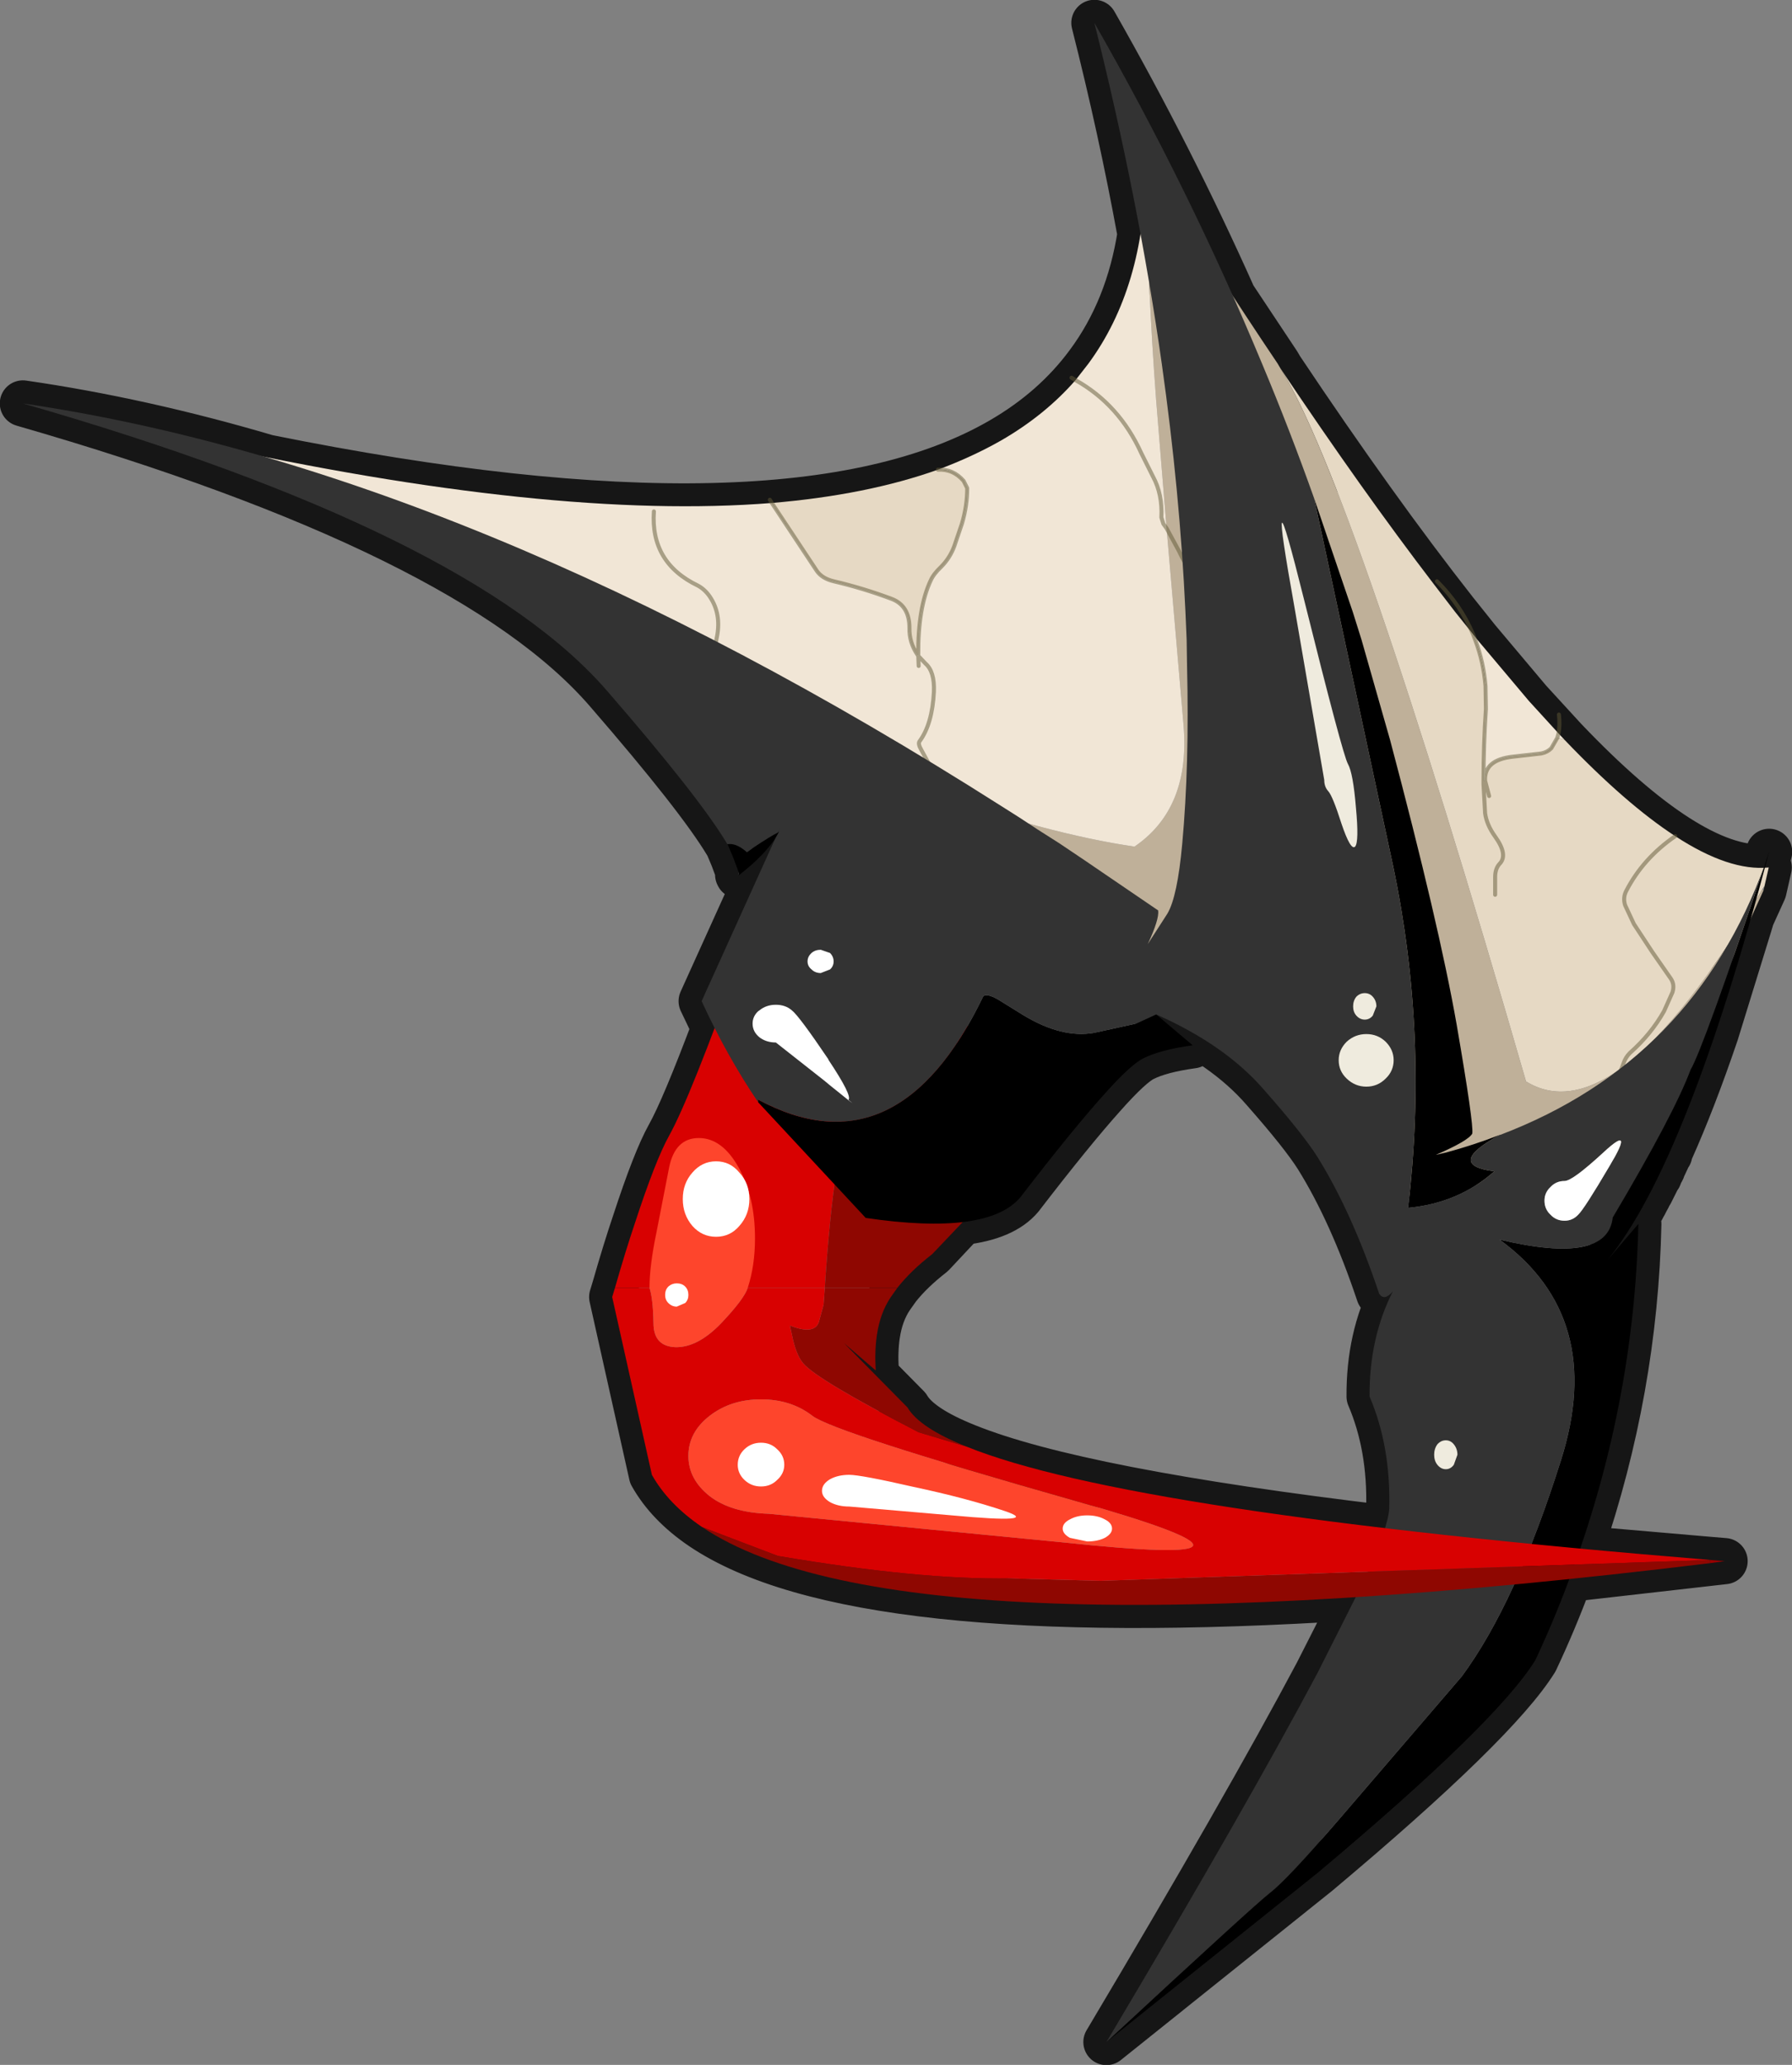 <?xml version="1.0" encoding="UTF-8" standalone="no"?>
<svg xmlns:xlink="http://www.w3.org/1999/xlink" height="257.2px" width="223.35px" xmlns="http://www.w3.org/2000/svg">
  <rect width="100%" height="100%" fill="#808080" stroke="none"/>
  <g transform="matrix(1.0, 0.0, 0.0, 1.0, -163.3, -71.35)">
    <path d="M383.8 177.45 L383.55 178.45 383.3 179.4 383.75 179.4 383.1 182.25 381.6 185.55 381.3 186.55 377.15 200.0 Q374.3 208.4 371.45 214.75 L371.35 215.15 371.2 215.35 371.05 215.7 370.7 216.45 370.55 216.75 370.45 217.05 370.2 217.5 370.05 217.9 369.9 218.1 369.15 219.6 369.0 219.9 368.85 220.1 368.7 220.45 368.45 220.9 368.35 221.1 368.25 221.3 368.1 221.55 367.95 221.85 367.8 222.1 367.6 222.45 367.45 222.65 366.95 223.5 366.7 223.95 366.6 224.15 366.5 224.35 366.2 224.75 366.1 224.95 365.95 225.2 365.5 225.85 365.35 226.05 365.2 226.25 365.1 226.45 364.95 226.65 364.7 226.95 364.6 227.1 364.3 227.5 364.25 227.55 364.1 227.8 364.05 227.85 363.9 228.0 363.65 228.3 367.5 223.8 Q367.05 244.4 360.25 264.25 L376.45 265.65 378.25 265.8 358.9 268.0 358.85 268.15 Q357.0 273.15 354.65 278.15 349.8 285.95 327.5 304.65 L301.2 325.7 Q318.65 296.4 327.5 279.75 L332.3 270.3 Q269.7 274.3 250.8 261.55 246.6 258.7 244.55 255.05 L239.6 232.9 239.95 231.75 Q241.25 227.2 242.45 223.65 245.0 215.85 246.7 212.8 248.55 209.5 252.35 199.4 L250.75 196.05 259.9 175.85 259.4 176.5 Q258.0 178.35 255.35 180.4 L255.4 180.25 255.3 180.3 255.35 179.95 254.7 178.2 254.05 176.65 253.9 176.4 Q250.45 170.65 239.05 157.5 221.95 137.65 166.15 121.6 181.0 123.75 196.6 128.35 261.75 141.5 288.1 126.2 294.75 122.35 298.95 116.65 304.0 109.85 305.45 100.5 303.1 87.6 299.7 74.2 309.25 90.95 317.0 108.3 L322.55 116.65 322.9 117.25 Q334.7 134.9 344.65 147.55 L347.45 151.05 353.85 158.65 358.3 163.5 Q373.85 179.8 383.1 179.4 L383.5 178.45 383.8 177.45 M311.95 201.55 L307.4 197.7 Q316.0 201.5 320.85 207.1 325.7 212.6 327.5 215.45 331.8 222.35 335.2 232.5 335.85 233.45 336.9 232.2 333.95 238.0 334.0 245.3 336.65 251.5 336.45 259.25 L335.95 261.7 Q297.7 257.15 283.8 251.55 277.9 249.2 276.4 246.65 L268.5 238.65 272.45 242.05 Q272.3 239.6 272.6 237.6 273.0 234.9 274.3 232.95 L275.15 231.75 Q276.8 229.65 279.5 227.55 L283.25 223.55 Q288.4 222.95 290.5 220.45 296.85 212.2 300.75 207.85 304.25 203.9 305.85 203.15 307.95 202.1 311.95 201.55 Z" fill="none" stroke="#000000" stroke-linecap="round" stroke-linejoin="round" stroke-opacity="0.831" stroke-width="5.75"/>
    <path d="M266.1 231.75 L239.95 231.75 Q241.25 227.2 242.45 223.65 245.0 215.85 246.7 212.8 249.3 208.15 255.8 190.1 L299.0 204.0 268.35 198.8 Q268.45 211.3 267.55 217.25 266.7 222.65 266.1 231.75" fill="#d80101" fill-rule="evenodd" stroke="none"/>
    <path d="M299.0 204.0 L290.4 213.6 Q289.15 215.0 287.5 217.5 L284.4 222.4 279.5 227.55 Q276.8 229.65 275.15 231.75 L266.1 231.75 Q266.7 222.65 267.55 217.25 268.45 211.3 268.35 198.8 L299.0 204.0" fill="#8f0701" fill-rule="evenodd" stroke="none"/>
    <path d="M358.3 163.5 Q365.95 171.5 372.1 175.5 378.85 179.9 383.75 179.4 L383.1 182.25 383.2 181.75 382.95 182.15 Q373.45 198.25 365.85 204.05 L365.65 203.8 365.45 204.35 Q358.7 209.25 353.5 206.05 332.0 131.7 322.9 117.25 333.15 132.55 342.0 144.1 L344.65 147.55 346.9 150.35 347.2 151.15 Q348.2 153.8 348.45 156.8 L348.5 159.65 Q348.2 164.1 348.2 168.6 L348.4 168.6 Q348.25 166.0 351.85 165.6 L355.4 165.2 Q356.15 165.05 356.65 164.55 L357.4 163.25 358.3 163.5 M365.65 203.8 Q365.9 203.05 366.45 202.5 369.1 200.15 370.7 197.3 L371.75 194.95 Q372.05 194.0 371.55 193.25 L369.25 189.95 366.95 186.45 365.85 184.1 Q365.55 183.15 366.0 182.3 368.1 178.25 372.1 175.5 368.1 178.25 366.0 182.3 365.55 183.15 365.85 184.1 L366.95 186.45 369.25 189.95 371.55 193.25 Q372.05 194.0 371.75 194.95 L370.7 197.3 Q369.1 200.15 366.45 202.5 365.9 203.05 365.65 203.8 M280.2 129.85 Q282.1 129.75 283.4 131.25 L283.85 132.15 Q283.85 134.35 283.2 136.55 L282.25 139.35 Q281.7 140.85 280.6 141.95 279.65 142.85 279.3 143.65 277.7 147.05 277.75 152.9 L277.65 152.9 Q276.6 151.35 276.65 149.55 276.65 146.8 274.45 145.95 270.85 144.6 267.2 143.75 265.75 143.4 265.1 142.45 L259.5 134.0 Q271.35 133.0 280.2 129.85 M349.65 182.8 L349.65 180.6 Q349.65 179.55 350.2 178.95 351.3 177.85 349.65 175.55 348.6 174.1 348.4 172.65 L348.2 169.05 348.2 168.6 348.2 169.05 348.4 172.65 Q348.6 174.1 349.65 175.55 351.3 177.85 350.2 178.95 349.65 179.55 349.65 180.6 L349.65 182.8 M348.4 168.6 L348.9 170.5 348.4 168.6" fill="#e6d9c4" fill-rule="evenodd" stroke="none"/>
    <path d="M382.95 182.15 L383.2 181.75 383.1 182.25 382.95 182.15 M239.8 154.2 L239.7 154.35 238.75 153.7 239.8 154.2" fill="#999999" fill-rule="evenodd" stroke="none"/>
    <path d="M383.1 182.25 L369.75 211.75 367.25 213.95 Q362.6 217.45 357.1 217.5 L336.75 220.6 Q337.65 214.75 335.95 210.35 333.75 204.85 327.5 201.5 318.4 196.65 300.75 196.3 L298.55 196.25 293.05 196.35 292.6 195.9 288.1 191.75 Q279.4 183.75 270.3 176.4 L269.7 176.0 269.15 175.55 268.65 175.1 239.7 154.35 239.8 154.2 Q283.2 173.7 304.7 176.8 311.75 172.0 310.8 161.5 L308.7 137.15 307.4 121.2 Q306.35 107.4 306.1 92.55 L306.1 91.1 Q314.7 105.0 322.55 116.65 L322.9 117.25 Q332.0 131.7 353.5 206.05 358.7 209.25 365.45 204.35 L365.85 204.05 Q373.45 198.25 382.95 182.15 L383.1 182.25 M362.65 206.65 Q364.55 206.45 365.45 204.35 364.55 206.45 362.65 206.65 M312.05 143.0 Q310.95 141.55 310.25 140.0 L308.7 137.15 310.25 140.0 Q310.95 141.55 312.05 143.0" fill="#bfb099" fill-rule="evenodd" stroke="none"/>
    <path d="M239.7 154.35 Q215.25 138.55 188.2 126.55 232.0 136.2 259.5 134.0 L265.1 142.45 Q265.75 143.4 267.2 143.75 270.85 144.6 274.45 145.95 276.65 146.8 276.65 149.55 276.6 151.35 277.65 152.9 L277.75 152.9 Q277.7 147.05 279.3 143.65 279.65 142.85 280.6 141.95 281.7 140.85 282.25 139.35 L283.2 136.55 Q283.85 134.35 283.85 132.15 L283.4 131.25 Q282.1 129.75 280.2 129.85 284.5 128.25 288.1 126.2 293.55 123.05 297.35 118.7 L298.95 116.65 Q305.95 107.15 306.1 92.55 306.35 107.4 307.4 121.2 L308.7 137.15 308.3 136.6 308.05 135.8 Q308.2 132.9 307.0 130.7 L305.55 127.8 Q302.8 121.75 297.35 118.7 302.8 121.75 305.55 127.8 L307.0 130.7 Q308.2 132.9 308.05 135.8 L308.3 136.6 308.7 137.15 310.8 161.5 Q311.75 172.0 304.7 176.8 283.2 173.7 239.8 154.2 L238.75 153.7 239.7 154.35 M365.85 204.05 L365.45 204.35 365.65 203.8 365.85 204.05 M280.95 169.05 L279.95 168.1 278.1 164.7 Q277.7 164.0 277.9 163.7 279.5 161.55 279.7 157.5 279.8 155.0 278.65 154.0 L277.75 153.05 277.75 152.9 277.75 153.05 278.65 154.0 Q279.8 155.0 279.7 157.5 279.5 161.55 277.9 163.7 277.7 164.0 278.1 164.7 L279.95 168.1 280.95 169.05 M348.2 168.6 Q348.2 164.1 348.5 159.65 L348.45 156.8 Q348.2 153.8 347.2 151.15 L346.9 150.35 347.45 151.05 353.85 158.65 357.55 162.7 357.4 163.25 357.55 162.7 358.3 163.5 357.4 163.25 356.65 164.55 Q356.15 165.05 355.4 165.2 L351.85 165.6 Q348.25 166.0 348.4 168.6 L348.2 168.6 M254.2 153.15 Q252.1 153.45 252.6 150.95 253.25 148.1 251.95 145.95 251.3 144.85 250.3 144.3 244.35 141.45 244.8 135.05 244.35 141.45 250.3 144.3 251.3 144.85 251.95 145.95 253.25 148.1 252.6 150.95 252.1 153.45 254.2 153.15 M277.65 152.9 L277.75 153.05 277.8 154.3 277.75 153.05 277.65 152.9" fill="#f1e6d6" fill-rule="evenodd" stroke="none"/>
    <path d="M259.5 134.0 L259.25 133.6 M365.45 204.35 Q364.55 206.45 362.65 206.65 M372.1 175.5 Q368.1 178.25 366.0 182.3 365.55 183.15 365.85 184.1 L366.95 186.45 369.25 189.95 371.55 193.25 Q372.05 194.0 371.75 194.95 L370.7 197.3 Q369.1 200.15 366.45 202.5 365.9 203.05 365.65 203.8 L365.45 204.35 M308.7 137.15 L310.25 140.0 Q310.95 141.55 312.05 143.0 M277.75 152.9 Q277.7 147.05 279.3 143.65 279.65 142.85 280.6 141.95 281.7 140.85 282.25 139.35 L283.2 136.55 Q283.85 134.35 283.85 132.15 L283.4 131.25 Q282.1 129.75 280.2 129.85 M259.5 134.0 L265.1 142.45 Q265.75 143.4 267.2 143.75 270.85 144.6 274.45 145.95 276.65 146.8 276.65 149.55 276.6 151.35 277.65 152.9 L277.75 153.05 278.65 154.0 Q279.8 155.0 279.7 157.5 279.5 161.55 277.9 163.7 277.7 164.0 278.1 164.7 L279.95 168.1 280.95 169.05 M277.75 152.9 L277.75 153.05 277.8 154.3 M297.35 118.7 L296.85 118.4 M297.35 118.7 Q302.8 121.75 305.55 127.8 L307.0 130.7 Q308.2 132.9 308.05 135.8 L308.3 136.6 308.7 137.15 M346.9 150.35 Q345.35 146.7 342.4 143.75 M346.9 150.35 L347.2 151.15 Q348.2 153.8 348.45 156.8 L348.5 159.65 Q348.2 164.1 348.2 168.6 L348.2 169.05 348.4 172.65 Q348.6 174.1 349.65 175.55 351.3 177.85 350.2 178.95 349.65 179.55 349.65 180.6 L349.65 182.8 M348.4 168.6 Q348.25 166.0 351.85 165.6 L355.4 165.2 Q356.15 165.05 356.65 164.55 L357.4 163.25 357.55 162.7 Q357.75 161.65 357.6 160.35 M348.9 170.5 L348.4 168.6 M244.8 135.05 Q244.35 141.45 250.3 144.3 251.3 144.85 251.95 145.95 253.25 148.1 252.6 150.95 252.1 153.45 254.2 153.15" fill="none" stroke="#615936" stroke-linecap="round" stroke-linejoin="round" stroke-opacity="0.502" stroke-width="0.5"/>
    <path d="M301.2 325.7 Q319.55 308.7 321.6 307.1 323.7 305.5 330.25 297.9 L345.5 280.15 Q352.25 271.0 357.85 253.25 363.5 235.45 350.2 225.75 363.65 228.95 364.3 223.0 371.95 210.1 374.0 204.6 375.55 202.0 383.3 178.95 L383.8 177.45 Q373.6 216.1 363.65 228.3 L367.5 223.8 Q367.0 246.45 358.85 268.15 357.0 273.15 354.65 278.15 349.8 285.95 327.5 304.65 L301.2 325.7 M350.25 212.7 Q343.35 216.45 349.55 217.25 345.1 221.2 338.8 221.8 341.35 200.3 336.95 179.3 L327.1 133.45 331.9 147.55 333.0 151.05 336.55 163.5 Q342.65 186.45 344.85 198.95 347.0 211.4 346.8 212.55 346.3 213.45 342.25 215.2 L343.55 214.9 Q347.05 213.95 350.25 212.7 M254.05 176.65 L253.95 176.5 Q255.05 176.3 256.4 177.5 L256.9 177.15 257.15 176.95 Q259.4 175.45 260.25 175.05 L260.3 175.0 260.4 174.95 259.9 175.85 259.4 176.5 Q258.0 178.35 255.35 180.4 L255.4 180.25 255.35 179.95 254.7 178.2 254.05 176.65 M257.8 208.65 L257.75 208.3 Q275.15 217.65 285.85 195.45 286.3 195.05 287.7 195.85 L290.85 197.8 Q295.65 200.7 299.65 200.0 L304.9 198.85 307.4 197.7 311.95 201.55 Q307.95 202.1 305.85 203.15 304.25 203.9 300.75 207.85 296.85 212.2 290.5 220.45 286.45 225.3 271.2 223.05 L257.8 208.65" fill="#000000" fill-rule="evenodd" stroke="none"/>
    <path d="M383.3 178.95 Q375.55 202.0 374.0 204.6 371.95 210.1 364.3 223.0 363.65 228.95 350.2 225.75 363.5 235.45 357.85 253.25 352.25 271.0 345.5 280.15 L330.25 297.9 Q323.7 305.5 321.6 307.1 319.55 308.7 301.2 325.7 318.65 296.4 327.5 279.75 L333.35 268.15 Q336.35 261.5 336.45 259.25 336.65 251.5 334.0 245.3 333.95 238.0 336.9 232.2 335.85 233.45 335.2 232.5 331.8 222.35 327.5 215.45 325.7 212.6 320.85 207.1 316.0 201.5 307.4 197.7 L304.9 198.85 299.65 200.0 Q295.65 200.7 290.85 197.8 L287.7 195.85 Q286.3 195.05 285.85 195.45 275.15 217.65 257.75 208.3 L257.8 208.65 Q253.9 202.9 250.75 196.05 L259.9 175.85 260.4 174.95 260.3 175.0 260.5 174.55 260.25 175.05 Q259.4 175.45 257.15 176.95 L256.9 177.15 256.4 177.5 Q255.05 176.3 253.95 176.5 L254.05 176.65 253.9 176.4 Q250.45 170.65 239.05 157.5 221.95 137.65 166.15 121.6 222.1 129.8 288.1 171.75 290.35 173.15 292.6 174.65 L295.35 176.4 298.55 178.55 300.75 180.05 307.65 184.75 Q307.8 185.85 306.35 188.95 L308.8 185.15 Q310.05 183.05 310.65 176.45 311.55 166.65 311.25 154.3 L311.2 151.05 311.05 147.55 Q310.35 132.55 308.1 116.65 305.2 96.15 299.7 74.2 311.6 95.0 320.6 116.65 324.1 125.0 327.1 133.45 L336.95 179.3 Q341.35 200.3 338.8 221.8 345.1 221.2 349.55 217.25 343.35 216.45 350.25 212.7 L350.3 212.7 Q374.4 203.55 383.3 178.95 M363.9 216.6 Q367.1 211.25 363.2 214.85 359.3 218.45 358.3 218.45 357.25 218.45 356.55 219.2 355.8 219.9 355.8 220.9 355.8 221.95 356.55 222.65 357.25 223.4 358.3 223.4 359.3 223.4 360.0 222.65 360.75 221.95 363.9 216.6 M255.35 179.95 L255.4 180.25 255.3 180.3 255.35 179.95" fill="#333333" fill-rule="evenodd" stroke="none"/>
    <path d="M363.9 216.6 Q360.75 221.95 360.0 222.65 359.3 223.4 358.3 223.4 357.25 223.4 356.55 222.65 355.8 221.95 355.8 220.9 355.8 219.9 356.55 219.2 357.25 218.45 358.3 218.45 359.3 218.45 363.2 214.85 367.1 211.25 363.9 216.6" fill="#ffffff" fill-rule="evenodd" stroke="none"/>
    <path d="M376.45 265.65 L378.25 265.8 376.45 266.05 376.45 265.65" fill="#990000" fill-rule="evenodd" stroke="none"/>
    <path d="M376.45 266.05 Q275.7 278.35 250.8 261.55 L260.25 265.15 Q277.9 268.15 289.25 267.95 L300.5 268.25 376.45 265.65 376.45 266.05 M266.1 231.75 L275.15 231.75 274.3 232.95 Q273.0 234.9 272.6 237.6 272.3 239.6 272.45 242.05 L268.5 238.65 276.4 246.65 Q277.9 249.2 283.8 251.55 L277.8 249.75 Q265.1 243.2 263.4 241.15 262.5 240.1 262.0 237.6 L261.75 236.45 Q264.75 237.65 265.35 236.05 L265.95 233.85 266.1 231.75" fill="#8f0701" fill-rule="evenodd" stroke="none"/>
    <path d="M250.8 261.55 Q246.6 258.7 244.55 255.05 L239.6 232.9 239.95 231.75 244.25 231.75 Q244.7 233.15 244.75 236.15 244.75 239.05 247.5 239.15 250.25 239.2 253.15 236.2 256.05 233.15 256.5 231.75 L266.1 231.75 265.95 233.85 265.35 236.05 Q264.75 237.65 261.75 236.45 L262.0 237.6 Q262.5 240.1 263.4 241.15 265.1 243.2 277.8 249.75 L283.8 251.55 Q304.1 259.75 376.45 265.65 L300.5 268.25 289.25 267.95 Q277.9 268.15 260.25 265.15 L250.8 261.55 M251.75 257.7 Q254.4 259.75 259.1 259.9 L295.65 263.45 Q327.5 266.85 297.35 258.3 267.2 249.75 264.55 247.7 261.9 245.65 258.15 245.65 254.4 245.65 251.75 247.7 249.1 249.75 249.1 252.7 249.1 255.6 251.75 257.7" fill="#d80101" fill-rule="evenodd" stroke="none"/>
    <path d="M244.25 231.75 Q244.25 229.0 245.15 224.7 L246.7 216.75 Q247.45 213.1 250.4 213.1 253.3 213.1 255.35 216.75 257.4 220.4 257.4 225.6 257.4 229.0 256.5 231.75 256.05 233.15 253.15 236.2 250.25 239.2 247.5 239.15 244.75 239.05 244.75 236.15 244.7 233.15 244.25 231.75 M251.75 257.7 Q249.1 255.6 249.1 252.7 249.1 249.75 251.75 247.7 254.4 245.65 258.15 245.65 261.9 245.65 264.55 247.7 267.2 249.75 297.35 258.3 327.5 266.85 295.65 263.45 L259.1 259.9 Q254.4 259.75 251.75 257.7" fill="#fe452c" fill-rule="evenodd" stroke="none"/>
    <path d="M332.3 171.95 Q332.7 176.2 332.2 176.8 331.65 177.35 330.5 173.95 329.4 170.5 328.85 169.9 328.35 169.35 328.35 168.5 L324.65 147.05 Q320.95 126.45 325.8 145.9 330.65 165.35 331.3 166.5 331.95 167.65 332.3 171.95 M331.95 196.7 Q331.95 196.0 332.35 195.5 332.8 195.05 333.4 195.05 334.0 195.05 334.4 195.5 334.85 196.0 334.85 196.7 L334.4 197.85 Q334.0 198.35 333.4 198.35 332.8 198.35 332.35 197.85 331.95 197.4 331.95 196.7 M330.15 203.4 Q330.15 202.1 331.15 201.1 332.2 200.15 333.6 200.15 335.0 200.15 336.0 201.1 337.0 202.1 337.0 203.4 337.0 204.75 336.0 205.7 335.0 206.7 333.6 206.7 332.2 206.7 331.15 205.7 330.15 204.75 330.15 203.4 M343.5 254.35 Q342.9 254.35 342.45 253.8 342.05 253.3 342.05 252.55 342.05 251.8 342.45 251.25 342.9 250.75 343.5 250.75 344.1 250.75 344.5 251.25 344.95 251.8 344.95 252.55 L344.5 253.8 Q344.1 254.35 343.5 254.35" fill="#efebde" fill-rule="evenodd" stroke="none"/>
    <path d="M254.75 163.1 Q250.75 159.8 259.0 163.7 L268.1 168.2 282.0 177.0 Q295.0 185.25 288.35 182.55 281.8 179.9 273.25 175.75 L263.8 171.0 260.8 168.45 254.75 163.1 M266.85 186.95 Q266.85 186.1 267.45 185.55 268.0 184.95 268.85 184.95 269.7 184.95 270.25 185.55 L274.95 189.2 Q279.1 192.25 274.95 190.9 L269.45 189.25 Q268.0 188.95 267.45 188.35 266.85 187.75 266.85 186.95 M266.55 203.3 Q262.9 197.9 262.0 197.2 261.2 196.5 260.0 196.5 258.8 196.5 257.95 197.2 L257.8 197.3 257.8 197.05 Q257.8 195.65 258.85 194.65 259.95 193.65 261.45 193.65 262.9 193.65 263.95 194.65 265.05 195.65 266.15 200.95 L266.55 203.3 M266.05 206.0 L265.8 206.0 Q264.4 205.75 262.2 203.15 L266.05 206.0 M339.9 239.55 Q339.9 237.3 341.35 235.7 342.85 234.1 344.95 234.1 347.05 234.1 348.5 235.7 350.0 237.3 350.0 239.55 350.0 241.8 348.5 243.35 347.05 244.95 344.95 244.95 342.85 244.95 341.35 243.35 339.9 241.8 339.9 239.55 M337.55 277.2 L331.0 286.15 319.8 301.15 Q314.65 307.8 324.55 291.3 L334.95 274.15 Q335.5 273.5 336.25 273.5 337.0 273.5 337.55 274.15 338.05 274.8 338.05 275.7 338.05 276.6 337.55 277.2" fill="#333333" fill-rule="evenodd" stroke="none"/>
    <path d="M266.75 190.05 Q267.2 190.5 267.2 191.1 267.2 191.7 266.75 192.1 L265.6 192.55 Q264.9 192.55 264.45 192.1 263.95 191.7 263.95 191.1 263.95 190.5 264.45 190.05 264.9 189.65 265.6 189.65 L266.75 190.05 M257.8 197.3 L257.95 197.2 Q258.8 196.5 260.0 196.5 261.2 196.5 262.0 197.2 262.9 197.9 266.55 203.3 L266.55 203.35 Q269.55 207.85 269.05 208.35 L269.55 208.75 269.05 208.4 269.0 208.35 266.7 206.5 266.1 206.0 260.0 201.2 Q258.8 201.2 257.95 200.55 257.1 199.85 257.1 198.85 257.1 197.95 257.8 197.3 M249.6 224.05 Q248.4 222.65 248.4 220.7 248.4 218.75 249.6 217.4 250.8 216.0 252.55 216.0 254.3 216.0 255.45 217.4 256.7 218.75 256.7 220.7 256.7 222.65 255.45 224.05 254.3 225.4 252.55 225.4 250.8 225.4 249.6 224.05 M249.1 232.65 Q249.1 233.25 248.7 233.65 L247.65 234.1 Q247.05 234.1 246.6 233.65 246.2 233.25 246.2 232.65 246.2 232.0 246.6 231.6 247.05 231.2 247.65 231.2 248.3 231.2 248.7 231.6 249.1 232.0 249.1 232.65 M261.05 253.8 Q261.05 254.9 260.15 255.7 259.35 256.5 258.15 256.5 256.95 256.5 256.1 255.7 255.25 254.9 255.25 253.8 255.25 252.65 256.1 251.85 256.95 251.05 258.15 251.05 259.35 251.05 260.15 251.85 261.05 252.65 261.05 253.8 M266.75 258.45 Q265.75 257.85 265.75 257.05 265.75 256.2 266.75 255.6 267.75 255.05 269.15 255.05 270.6 255.05 277.15 256.55 283.75 257.95 288.5 259.55 293.3 261.15 281.95 260.1 L269.15 259.0 Q267.75 259.0 266.75 258.45 M301.9 261.75 Q301.9 262.4 301.0 262.9 300.1 263.35 298.8 263.35 L296.65 262.9 Q295.75 262.4 295.75 261.75 295.75 261.05 296.65 260.6 297.55 260.1 298.8 260.1 300.1 260.1 301.0 260.6 301.9 261.05 301.9 261.75" fill="#ffffff" fill-rule="evenodd" stroke="none"/>
  </g>
</svg>
